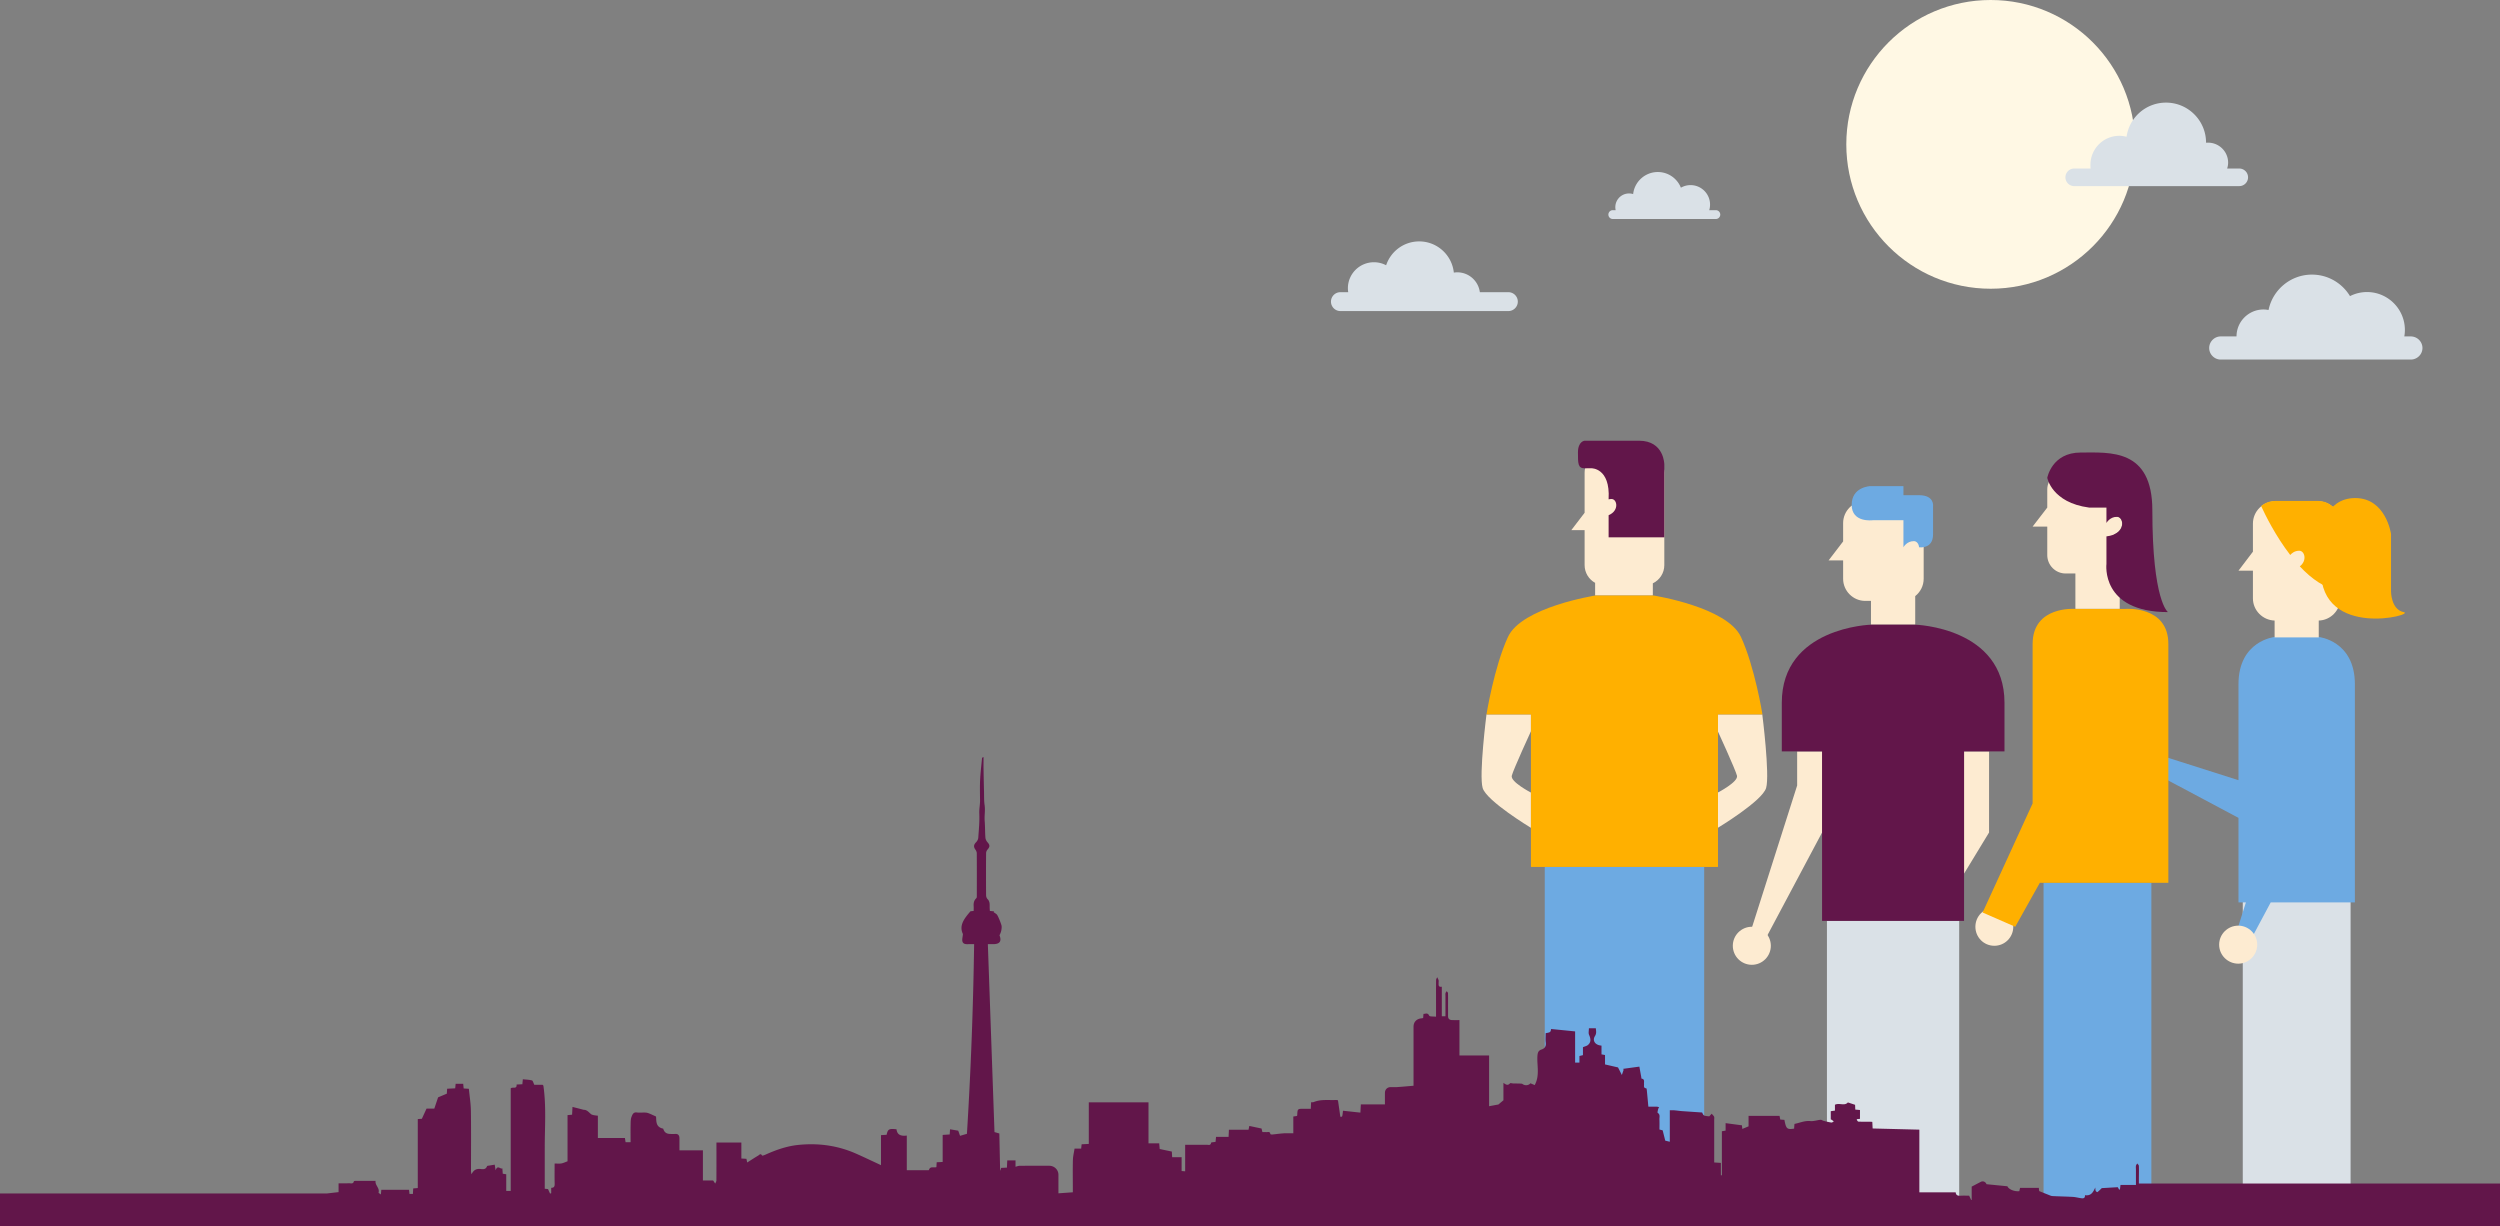 <svg xmlns="http://www.w3.org/2000/svg" height="627.91" width="1280" version="1.1" viewBox="0 0 1280 627.91">
  <rect x="0" y="0" width="1280" height="627.91" fill="#808080" stroke="none"/>
  <title>Community Builders</title>
  <path transform="translate(0 -72.532)" d="m935.39 544.02v156.42h67.71v-156.42z" fill="#dae1e7"/>
  <path transform="translate(0 -72.532)" d="m790.91 516.4v184.04h81.63v-184.04z" fill="#6daae2"/>
  <g fill="#fdebd1">
    <g class="human">
      <path d="m761.08 438.3s-3.93 31-1.96 37.68c1.96 6.67 24.72 20.4 24.72 20.4v-18.05s-10.6-5.49-9.81-8.63c0.78-3.14 9.81-22.77 9.81-22.77v-8.63h-22.76zm141.21 0s3.93 31 1.96 37.68c-1.96 6.67-24.72 20.4-24.72 20.4v-18.05s10.59-5.49 9.81-8.63c-0.79-3.14-9.81-22.77-9.81-22.77v-8.63h22.76z" transform="translate(0 -72.532)"/>
      <path d="m841.79 304.2h-20.13c-5.69 0-10.34 4.65-10.34 10.34v20.53l-6.81 8.9h6.81v17.91c0 3.9 2.18 7.31 5.38 9.07v6.51h29.55v-6.26c3.47-1.68 5.88-5.22 5.88-9.32v-47.34c0-5.69-4.65-10.34-10.34-10.34" transform="translate(0 -72.532)"/>
    </g>
    <g class="human">
      <path d="m973.6 256.49h-18.59c-6.23 0-11.33 5.1-11.33 11.33v9.39l-7.45 9.73h7.45v9.39c0 6.23 5.1 11.33 11.33 11.33h2.93v12.18h22.65v-14.63c2.63-2.08 4.33-5.28 4.33-8.88v-28.51c0-6.23-5.09-11.33-11.32-11.33m119.8 138.87c-5.3 0-9.7-4.36-9.7-9.74s4.4-9.74 9.7-9.74c5.4 0 9.8 4.36 9.8 9.74s-4.4 9.74-9.8 9.74"/>
      <path d="m901.11 558.54l31.79-59.77v-41.53h-12.76v17.47l-25.78 80.97zm104.49-38.72l12.8-21.05v-41.53h-12.8v57.57z" transform="translate(0 -72.532)"/>
      <path d="m906.67 556.77c0 5.38-4.36 9.74-9.73 9.74-5.38 0-9.74-4.36-9.74-9.74s4.36-9.74 9.74-9.74c5.37 0 9.73 4.36 9.73 9.74" transform="translate(0 -72.532)"/>
    </g>
    <g class="human">
      <path d="m1082.5 346.12c5.8-2.67 4.5-8.99 1.4-8.99-0.5 0-1 0.06-1.4 0.15v-14.09c0-5.19-4.2-9.44-9.4-9.44h-15.5c-5.2 0-9.4 4.25-9.4 9.44v9.22l-7.5 9.74h7.5v14.58c0 5.19 4.2 9.43 9.4 9.43h5v18.12h22.7v-36.95h-2.8v-1.21z" transform="translate(0 -72.532)"/>
      <path d="m1030.8 547.03c0 5.38-4.3 9.74-9.7 9.74s-9.7-4.36-9.7-9.74 4.3-9.74 9.7-9.74 9.7 4.36 9.7 9.74" transform="translate(0 -72.532)"/>
    </g>
  </g>
  <path d="m1148.3 451.96v175.95h55.2v-175.95z" fill="#dae1e7"/>
  <path d="m1187.2 326.13h-22.6s-18.5 1.87-18.5 24.21v49.12l-51.6-16.42-2.8 6.75 54.4 28.95v43.3h3.8l-6.5 20.53 6.7 2.87 12.5-23.4h43.1v-111.7c0-22.34-18.5-24.21-18.5-24.21" fill="#6daae2"/>
  <g class="human" fill="#fdebd1">
    <path d="m1186.9 329.02h-22c-6.3 0-11.4 5.1-11.4 11.33v14.4l-7.4 9.74h7.4v14.22c0 6.12 5 11.14 11.1 11.31v8.64h22.6v-8.64c6.1-0.17 11-5.19 11-11.31v-38.36c0-6.23-5.1-11.33-11.3-11.33" transform="translate(0 -72.3)"/>
    <path d="m1155.7 556.2c0 5.37-4.4 9.73-9.7 9.73-5.4 0-9.8-4.36-9.8-9.73 0-5.38 4.4-9.74 9.8-9.74 5.3 0 9.7 4.36 9.7 9.74" transform="translate(0 -72.532)"/>
  </g>
  <path transform="translate(945 -.532)" d="m148.14 74.449c0 40.823-33.094 73.917-73.917 73.917-40.824 0-73.917-33.094-73.917-73.917s33.089-73.917 73.913-73.917c40.823 0 73.917 33.094 73.917 73.917" fill="#fff8e4"/>
  <path transform="translate(0 -72.532)" d="m1046.3 524.5v175.94h55.2v-175.94zm-63.73-198.43h-8.01v-4.65h-16.9s-9.6 0.28-9.6 9.59 10.74 7.88 10.74 7.88h15.76v13.85s1.64-3.15 5.33-3.15c1.47 0 2.54 1.4 2.67 3.15 0 0 7.17 1.11 7.17-6.62v-14.33s0.86-5.72-7.16-5.72" fill="#6daae2"/>
  <path transform="translate(0 -72.532)" d="m980.59 392.37h-22.65s-45.66 1.29-45.66 39.95v24.92h20.62v86.78h72.7v-86.78h20.7v-24.92c0-38.66-45.71-39.95-45.71-39.95" fill="#62164a"/>
  <path transform="translate(0 -72.532)" d="m891.38 398.66c-7.06-15.31-44.63-21.2-44.63-21.2h-30.05s-37.57 5.89-44.63 21.2c-7.07 15.3-10.99 39.64-10.99 39.64h22.76v78.1h95.77v-78.1h22.76s-3.92-24.34-10.99-39.64" fill="#ffb000"/>
  <path transform="translate(0 -72.532)" d="m839.18 298.18h-27.86s-3.41 0.26-3.41 6.02c0 5.75 0 8.11 3.41 8.11 3.4 0 3.4-0.03 3.4-0.03s9.81-0.36 8.89 15.73v0.2c0.45-0.12 0.94-0.2 1.48-0.2 2.89 0 4.12 5.95-1.48 8.31v11.31h28.52v-37.28s0-12.17-12.95-12.17" fill="#62164a"/>
  <path transform="translate(0 -72.532)" d="m1088.3 384.29h-25.7s-21.9-1.79-21.9 17.97v81.63l-25.6 55.85 16.7 7.3 12.6-22.53h65.8v-122.25c0-19.76-21.9-17.97-21.9-17.97m100-39.23s1.8-17.52 17.6-17.52c15.7 0 18.3 18.32 18.3 18.32v29.35s-0.1 9.43 6.5 10.72-42.4 14.13-42.4-21.39v-19.48z" fill="#ffb000"/>
  <path transform="translate(0 -72.532)" d="m1186.9 329.02h-22c-2.8 0-5.3 0.98-7.2 2.6 2.1 4.57 7.4 15.36 14.9 25.06 0.8-0.92 2.3-2.17 4.6-2.17 2.8 0 4.2 5.03 0.3 8 6 6.41 13 11.47 20.7 12.5v-34.66c0-6.23-5.1-11.33-11.3-11.33" fill="#ffb000"/>
  <path d="m1102 333.8c0-31.79-21.8-29.57-36.7-29.57-14.8 0-17.1 12.96-17.1 12.96s2.3 12.68 21.4 15.22h8.9v7.88s1.7-3.16 5.4-3.16 4.9 8.88-5.4 10.03v14.1s-3.1 24.67 31.5 24.67c0 0-8-5.45-8-52.13" transform="translate(0,-72.532)" fill="#62164a"/>
  <path transform="translate(0 -72.532)" d="m772.29 222.13h-14.61c-0.74-5.73-5.62-10.17-11.56-10.17-0.6 0-1.18 0.06-1.76 0.15-0.93-8.98-8.51-15.98-17.74-15.98-7.88 0-14.56 5.12-16.92 12.22-1.86-0.99-3.99-1.55-6.24-1.55-7.37 0-13.34 5.96-13.34 13.33 0 0.68 0.07 1.34 0.17 2h-4c-2.66 0-4.83 2.17-4.83 4.83s2.17 4.84 4.83 4.84h86c2.66 0 4.83-2.18 4.83-4.84s-2.17-4.83-4.83-4.83m462.01 22.65h-3.3c0.2-1.07 0.3-2.17 0.3-3.3 0-10.72-8.7-19.42-19.4-19.42-3.1 0-6.1 0.76-8.7 2.08-4-6.59-11.2-11.01-19.5-11.01-10.9 0-20.1 7.78-22.2 18.12-0.9-0.16-1.7-0.26-2.6-0.26-7.6 0-13.8 6.18-13.8 13.79h-8.1c-3.2 0-5.9 2.67-5.9 5.93 0 3.25 2.7 5.92 5.9 5.92h97.3c3.3 0 6-2.67 6-5.92 0-3.26-2.7-5.93-6-5.93m-87.8-85.96h-6.2c0.3-0.95 0.5-1.95 0.5-3 0-5.66-4.6-10.25-10.3-10.25-0.3 0-0.7 0.02-1 0.05v-0.05c0-11.32-9.2-20.5-20.5-20.5-10.3 0-18.8 7.59-20.2 17.47-1.2-0.29-2.4-0.47-3.7-0.47-8.2 0-14.8 6.66-14.8 14.88 0 0.64 0 1.26 0.1 1.87h-8.4a4.5 4.5 0 0 0 0 9h84.5a4.5 4.5 0 0 0 0 -9m-267.98 21.32h-3.39c0.27-0.9 0.42-1.85 0.42-2.84 0-5.52-4.47-9.99-9.98-9.99-1.8 0-3.49 0.48-4.95 1.32-1.87-4.7-6.45-8.02-11.81-8.02-6.55 0-11.93 4.94-12.64 11.29-0.67-0.21-1.37-0.32-2.1-0.32a7.016 7.016 0 0 0 -6.85 8.56h-1.48c-1.24 0-2.25 1.02-2.25 2.26s1.01 2.26 2.25 2.26h52.78c1.25 0 2.26-1.02 2.26-2.26s-1.01-2.26-2.26-2.26" fill="#dae1e7"/>
  <path transform="translate(0 387.47)" d="m1104.7 218.49h-9.6v-2.15c0-2.29 0.1-4.58 0-6.87 0-0.42-0.5-0.83-0.8-1.25-0.3 0.39-0.6 0.76-0.7 1.18-0.1 0.71 0 1.45 0 2.17v7.64h-7.9c-0.1 0.86-0.2 1.59-0.3 2.31-0.2 0.04-0.3 0.07-0.4 0.1-0.3-0.49-0.5-0.97-0.7-1.24-2.7 0.15-5.3 0.3-8.2 0.47-0.5 0.5-1.3 1.31-2.2 2.04-0.1 0.08-0.8-0.32-0.9-0.62-0.2-0.54-0.2-1.17-0.2-1.76-1.1 2.35-2.1 4.43-5.3 3.96 0.1 1.57-0.8 1.72-1.9 1.55-1.5-0.2-2.9-0.6-4.3-0.68-3.5-0.2-7-0.24-10.4-0.42-0.7-0.03-1.3-0.33-1.9-0.57-1.6-0.62-3.2-1.28-4.9-1.98-0.1-0.4-0.2-0.99-0.2-1.66h-9.6c-0.2 0.6-0.3 1.17-0.4 1.7-2.6 0.28-5.5-0.98-6.1-2.51-3.6-0.35-7.2-0.71-10.7-1.06-0.5-1.26-1.8-1.79-2.9-1.21-1.5 0.76-2.9 1.51-4.7 2.45v6.78c-0.1 0.01-0.2 0.03-0.3 0.05-0.3-0.7-0.6-1.41-1-2.2-1.4 0-2.9-0.05-4.3 0.02-1.3 0.06-2.4 0-2.6-1.72h-18.59v-32.1c-8.02-0.2-15.87-0.4-23.92-0.6-0.04-0.84-0.1-2.07-0.17-3.39-0.58-0.03-1.05-0.07-1.52-0.07-1.87-0.01-3.74 0.04-5.61-0.05-0.3-0.01-0.59-0.6-0.86-0.94-0.02-0.03 0.11-0.19 0.19-0.33 0.48-0.05 1-0.1 1.49-0.16v-4.52c-0.9-0.08-1.65-0.15-2.4-0.21-0.04-0.99-0.08-1.82-0.11-2.45l-3.69-1.22c-1.72 2-4.4 0.06-6.62 1.2v2.99l-2.14 0.3v4.19c0.16 0.07 0.33 0.11 0.47 0.21 0.37 0.26 0.73 0.54 1.1 0.82-0.41 0.21-0.85 0.66-1.22 0.6-1.36-0.2-2.71-0.54-4.04-0.88-0.53-0.13-1.04-0.59-1.53-0.54-1.76 0.17-3.55 0.83-5.26 0.66-2.89-0.29-5.39 0.94-8.1 1.45-0.06 0.81-0.13 1.63-0.19 2.42-3.64 0.54-4.09 0.12-4.96-4.49-0.68-0.05-1.39-0.1-2.12-0.16-0.13-0.67-0.26-1.3-0.38-1.87h-15.86v5.35c-1.17 0.49-2.15 0.89-3.19 1.32-0.08-0.74-0.15-1.37-0.2-1.85-2.84-0.37-5.5-0.73-8.36-1.11v3.82c-0.68 0.12-1.19 0.21-1.91 0.33v22.52c-0.17 0-0.34 0-0.51 0.01v-6.33c-1.27-0.08-2.26-0.14-3.42-0.22v-21.83c0-0.54 0.14-1.16-0.06-1.61-0.26-0.57-0.81-1.01-1.23-1.51-0.39 0.43-0.78 0.85-1.23 1.34-2.91-0.28-2.91-0.28-3.65-1.97-3.42-0.24-6.89-0.46-10.36-0.71-1.29-0.1-2.57-0.3-3.86-0.41-0.7-0.06-1.41-0.01-2.34-0.01v16.1c-1.06-0.25-1.84-0.44-2.33-0.56-0.49-1.95-0.91-3.61-1.32-5.27-0.57-0.15-1.08-0.28-1.65-0.43 0-1.75 0.07-3.44-0.02-5.12-0.07-1.15 0.55-2.48-0.86-3.4-0.25-0.16 0.07-1.28 0.22-1.93 0.07-0.33 0.33-0.63 0.51-0.94-0.38-0.1-0.77-0.29-1.15-0.3-1.48-0.03-2.95-0.01-4.38-0.01-0.28-3.02-0.52-5.72-0.79-8.42-0.03-0.34-0.14-0.95-0.26-0.96-1.67-0.16-1.06-1.42-1.17-2.32-0.12-1.02 0.52-2.36-1.24-2.65-0.12-0.02-0.15-0.65-0.21-0.99-0.29-1.62-0.59-3.24-0.93-5.16-3.1 0.42-5.69 0.77-8.28 1.13l0.21 0.54c-0.3 0.85-0.59 1.7-0.9 2.61-0.87-1.7-1.52-3.01-1.96-3.87-2.47-0.57-4.52-1.04-6.66-1.53v-4.82c-0.64-0.12-1.19-0.22-1.8-0.33v-4.49c-3.25-0.21-4.83-2.55-3.34-4.9 0.9-1.42 0.54-2.64 0.43-3.99h-3.54c0 1.22-0.33 2.44 0.07 3.34 0.85 1.95 1.2 3.71-0.56 5.23-0.63 0.54-1.57 0.71-2.56 1.13v4.07c-0.67 0.17-1.18 0.29-1.8 0.44v3.38h-2.21v-15.97c-4.24-0.43-8.28-0.83-12.29-1.23-0.31 1.68-0.31 1.68-2.78 2.14 0 1.58-0.15 3.22 0.04 4.81 0.21 1.84-0.42 2.99-2.14 3.54-1.69 0.54-2.02 1.67-2.13 3.4-0.31 4.85 1.31 9.9-1.4 14.83-0.75-0.32-1.47-0.63-2.19-0.94-0.8 1.13-2.83 1.34-3.99 0.41-0.27-0.22-0.75-0.22-1.14-0.24-1.26-0.05-2.53-0.05-3.79-0.08-0.52-0.02-1.33-0.3-1.52-0.07-1.09 1.31-2.11 0.73-3.37-0.25v8.93c-1.04 0.88-1.71 1.44-2.57 2.17-1.28 0.24-2.89 0.53-4.77 0.88v-25.99h-15.18v-18.1c-1.38 0-2.57 0.02-3.76-0.01-1.31-0.03-2.09-0.63-2.08-2.04 0.02-1.99 0-3.98 0-5.97 0-1.93 0.04-3.86-0.03-5.79-0.01-0.34-0.42-0.66-0.65-1-0.22 0.35-0.53 0.67-0.62 1.05-0.11 0.46-0.03 0.96-0.03 1.44v10.35h-1.86v-15.12c-1.91 0.29-1.64-0.98-1.64-2.07 0-0.43 0.09-0.87-0.02-1.26-0.16-0.54-0.47-1.04-0.71-1.55-0.2 0.49-0.55 0.99-0.56 1.48-0.05 3.98-0.03 7.96-0.03 11.94v6.81c-1.36-0.17-3.23 0.03-3.49-0.52-0.81-1.73-1.89-0.89-2.94-0.91-0.06 0.77-0.12 1.42-0.17 2.1-0.31 0.06-0.53 0.14-0.77 0.16-2.56 0.2-4.15 1.85-4.15 4.33v30.19c-2.86 0.24-5.55 0.5-8.24 0.68-1.14 0.08-2.29 0.01-3.44 0.02-1.73 0-2.95 1.2-2.96 2.93-0.02 1.91-0.01 3.82-0.01 5.92h-12.33c-0.07 1.37-0.14 2.54-0.23 4.21-3.12-0.33-6.02-0.65-8.91-0.96-0.33 3.18-0.33 3.18-1.36 3.06-0.39-2.74-0.78-5.47-1.18-8.2-0.01-0.1-0.15-0.18-0.29-0.34-0.54 0-1.14-0.01-1.74 0-3.47 0.07-6.99-0.36-10.34 1.01-0.41 0.17-0.92 0.1-1.42 0.14-0.05 1.11-0.1 2.11-0.15 3.32h-3.5c-3.31 0-3.3 0-3.45 3.31 0 0.11-0.09 0.21-0.16 0.38-0.53 0.08-1.09 0.16-1.84 0.27v8.6c-1.83 0-3.46-0.08-5.08 0.02-1.92 0.13-3.83 0.42-5.75 0.6-0.32 0.03-0.93-0.12-0.94-0.24-0.16-1.5-1.3-0.91-2.08-0.99-0.64-0.06-1.3-0.01-1.98-0.01-0.17-0.72-0.31-1.28-0.44-1.82-2.12-0.45-4.17-0.89-6.26-1.33-0.19 0.92-0.28 1.36-0.4 1.93h-10.04c-0.06 1.25-0.12 2.37-0.18 3.67h-6.42c-0.1 1-0.18 1.81-0.25 2.56-0.9 0.16-2.24 0.2-2.28 0.43-0.25 1.61-1.41 1.03-2.22 1.05-2.35 0.06-4.7 0.02-7.05 0.02h-4.01v13.57c-0.65-0.05-1.15-0.09-1.81-0.14v-7.1h-4.85c-0.07-1.13-0.12-2.07-0.16-2.87-2.15-0.45-4.16-0.87-6.21-1.31-0.09-0.99-0.17-1.86-0.26-2.89h-5.48v-20.99h-30.57v21.28c-1.41 0.07-2.53 0.13-3.67 0.18-0.08 0.8-0.15 1.43-0.23 2.2h-3.39c-0.3 2-0.8 3.9-0.84 5.8-0.13 4.76-0.04 9.52-0.04 14.29v2.29c-2.56 0.19-4.87 0.35-7.37 0.53v-9.48c0-2.56-2.06-4.62-4.7-4.63-5.07-0.02-10.13-0.02-15.2 0.02-0.65 0-1.3 0.29-2.07 0.49v-3.27h-4.23c-0.06 1.32-0.12 2.5-0.17 3.71-1.11 0.05-2.06 0.1-2.99 0.15-0.1 0.55-0.18 1-0.26 1.45-0.28-0.71-0.26-1.4-0.28-2.09-0.12-5.7-0.24-11.4-0.36-16.99-1.04-0.3-1.59-0.46-2.48-0.71-1.13-32.01-2.26-64.01-3.4-96.225 1.21 0 1.98 0.002 2.75 0 3.42-0.01 4.4-1.54 3.21-4.557 0.47-0.885 0.83-1.805 0.98-2.758 0.13-0.824 0.23-1.749-0.02-2.514-0.54-1.697-1.21-3.378-2.04-4.95-0.37-0.691-1.27-1.099-1.92-1.636l0.24-0.377-2.17-0.217c-0.04-0.572-0.08-1.041-0.1-1.511-0.03-1.6 0.25-3.229-1.1-4.571-0.46-0.456-0.73-1.308-0.73-1.981-0.06-7.174-0.06-14.348 0-21.522 0-0.622 0.32-1.365 0.74-1.839 1.29-1.465 1.25-2.31-0.02-3.73-0.57-0.628-1.01-1.57-1.07-2.402-0.22-2.82-0.14-5.663-0.37-8.481-0.22-2.715 0.37-5.404-0.04-8.137-0.34-2.213-0.24-4.496-0.3-6.749-0.1-3.825-0.18-7.652-0.24-11.478-0.04-2.05-0.01-4.101-0.01-6.407-0.57 0.32-0.74 0.366-0.75 0.428-0.35 3.745-0.81 7.486-1 11.24-0.17 3.492-0.07 6.998-0.04 10.498 0.02 2.26-0.48 4.456-0.38 6.768 0.19 4.134-0.24 8.302-0.53 12.447-0.06 0.773-0.53 1.663-1.08 2.225-1.27 1.279-1.42 2.387-0.39 3.79 0.38 0.522 0.7 1.237 0.71 1.865 0.05 7.234 0.03 14.469 0.02 21.703 0 0.454 0.01 1.078-0.26 1.333-1.18 1.106-1.46 2.44-1.36 3.958 0.05 0.829 0.01 1.664 0.01 2.549l-1.64 0.182c-3.1 3.642-6 7.193-3.86 11.66-0.14 1.555-0.51 2.717-0.27 3.732 0.34 1.406 1.7 1.498 2.97 1.446 0.94-0.04 1.88-0.007 3.03-0.007a2033.6 2033.6 0 0 1 -3.68 97.105c-1.21 0.35-2.17 0.63-3.52 1.03-0.33-0.94-0.73-2.05-0.94-2.63-1.57-0.27-2.85-0.49-4.19-0.71-0.07 1.03-0.12 1.79-0.17 2.64-1.22 0.08-2.32 0.15-3.61 0.24v13.84l-3.05 0.16c-0.06 0.93-0.11 1.74-0.16 2.49-1.41 0.43-3.24-0.63-3.81 1.5-0.02 0.07-0.34 0.08-0.52 0.08h-10.82v-17.74c-2.78 0.33-4.91-0.17-5.26-3.21-3.83-0.44-4.46-0.09-5.07 2.81-0.87 0.05-1.75 0.11-2.88 0.18v15.37c-4.42-2.05-8.64-4.08-12.92-5.97-9.48-4.16-19.39-5.45-29.68-4.36-5.96 0.64-11.45 2.65-16.85 5.08-0.46 0.2-1.37 0.46-1.43 0.34-0.75-1.38-1.47-0.28-2.04 0.05-1.86 1.08-3.64 2.27-5.58 3.5-0.16-0.77-0.28-1.32-0.4-1.89-0.87-0.05-1.64-0.1-2.59-0.15v-8.19h-12.76v2.05c0 5.79 0.02 11.57-0.02 17.36 0 0.54-0.4 1.08-0.61 1.62-0.31-0.47-0.63-0.94-1.07-1.61h-5.23v-15.43h-12.01c0-2.16-0.01-4.08 0-6 0.01-1.56-0.54-2.53-2.3-2.38-0.72 0.06-1.45 0.01-2.17 0.01-2.21-0.01-3.28-0.8-3.85-2.73-3.92-0.75-3.46-3.9-3.67-6.2-1.36-0.61-2.43-1.14-3.54-1.58-0.59-0.24-1.24-0.41-1.88-0.44-1.5-0.06-3.03 0.12-4.51-0.06-1.75-0.22-2.19 1.2-2.59 2.15-0.49 1.22-0.46 2.69-0.49 4.05-0.07 2.99-0.02 5.99-0.02 9.02h-2.56l-0.34-2.16h-13.85v-11.39c-0.8-0.11-1.46-0.15-2.09-0.29-0.5-0.11-1.05-0.23-1.42-0.54-1.14-0.91-2.02-2.19-3.7-2.2-0.28-0.01-0.56-0.14-0.84-0.21-1.61-0.41-3.22-0.83-4.94-1.27-0.08 1.43-0.15 2.71-0.22 3.99-0.85 0.07-1.49 0.13-2.32 0.21v23.64c-1.18 0.43-2.15 0.93-3.16 1.1-1.09 0.18-2.24 0.04-3.46 0.04 0 3.58-0.06 6.89 0.03 10.2 0.03 1.28-0.1 2.24-1.77 2.25v2.74c-0.2 0.06-0.4 0.13-0.6 0.2-0.33-0.75-0.67-1.5-1.02-2.3-0.52-0.05-1.1-0.12-1.69-0.18v-20.86c0-10.62 0.83-21.27-0.69-31.86-0.01-0.1-0.14-0.19-0.38-0.49h-4.27c-0.49-0.97-0.7-2.1-1.19-2.24-1.48-0.4-3.06-0.41-4.69-0.59l-0.24 2.54c-1.02 0.05-1.96 0.1-2.96 0.15 0.23 2.52-1.91 1.09-3 1.93v52.54h-2.29v-8.52c-0.71-0.12-1.23-0.2-1.79-0.29-0.07-0.9-0.12-1.73-0.19-2.71-1.17 0.47-2.39-1.98-3.48 0.97-0.22-1.44-0.34-2.26-0.44-2.89-0.98 0.16-1.82 0.29-2.65 0.44-0.45 0.08-1.21 0.1-1.29 0.33-0.59 1.7-1.94 1.61-3.25 1.45-2.19-0.26-3.7 0.55-4.66 2.68-0.24-0.67-0.3-1.28-0.3-1.88 0-10.19 0.1-20.38-0.05-30.57-0.05-3.78-0.68-7.55-1.04-11.29-1.15-0.08-1.91-0.13-2.67-0.18-0.08-0.87-0.16-1.64-0.23-2.37h-3.87c-0.08 0.83-0.15 1.53-0.23 2.31-1.42 0.07-2.77 0.13-4.14 0.2-0.06 1.13-0.11 2.07-0.14 2.52-1.92 0.81-3.49 1.48-4.48 1.9-0.75 2.24-1.31 3.9-1.93 5.75h-3.98c-0.9 1.95-1.63 3.55-2.39 5.21-0.62 0.04-1.27 0.09-2.1 0.16v35.3c-0.87 0.08-1.56 0.14-2.34 0.21-0.05 0.98-0.1 1.86-0.15 2.81h-1.75c-0.08-0.78-0.15-1.41-0.23-2.1h-14.2l-0.23 2.39c-0.56-0.44-1.23-0.81-1.18-0.97 0.71-2.35-1.9-3.73-1.52-6.02-3.55 0-6.92 0-10.29 0.01-0.28 0-0.79 0.09-0.82 0.22-0.35 1.53-1.56 0.98-2.47 1.01-1.73 0.06-3.46 0.02-5.37 0.02v4.52c-2.06 0.23-3.95 0.45-5.94 0.68h-167.41v16.86h1280v-21.95h-175.3z" fill="#62164a"/>
</svg>
